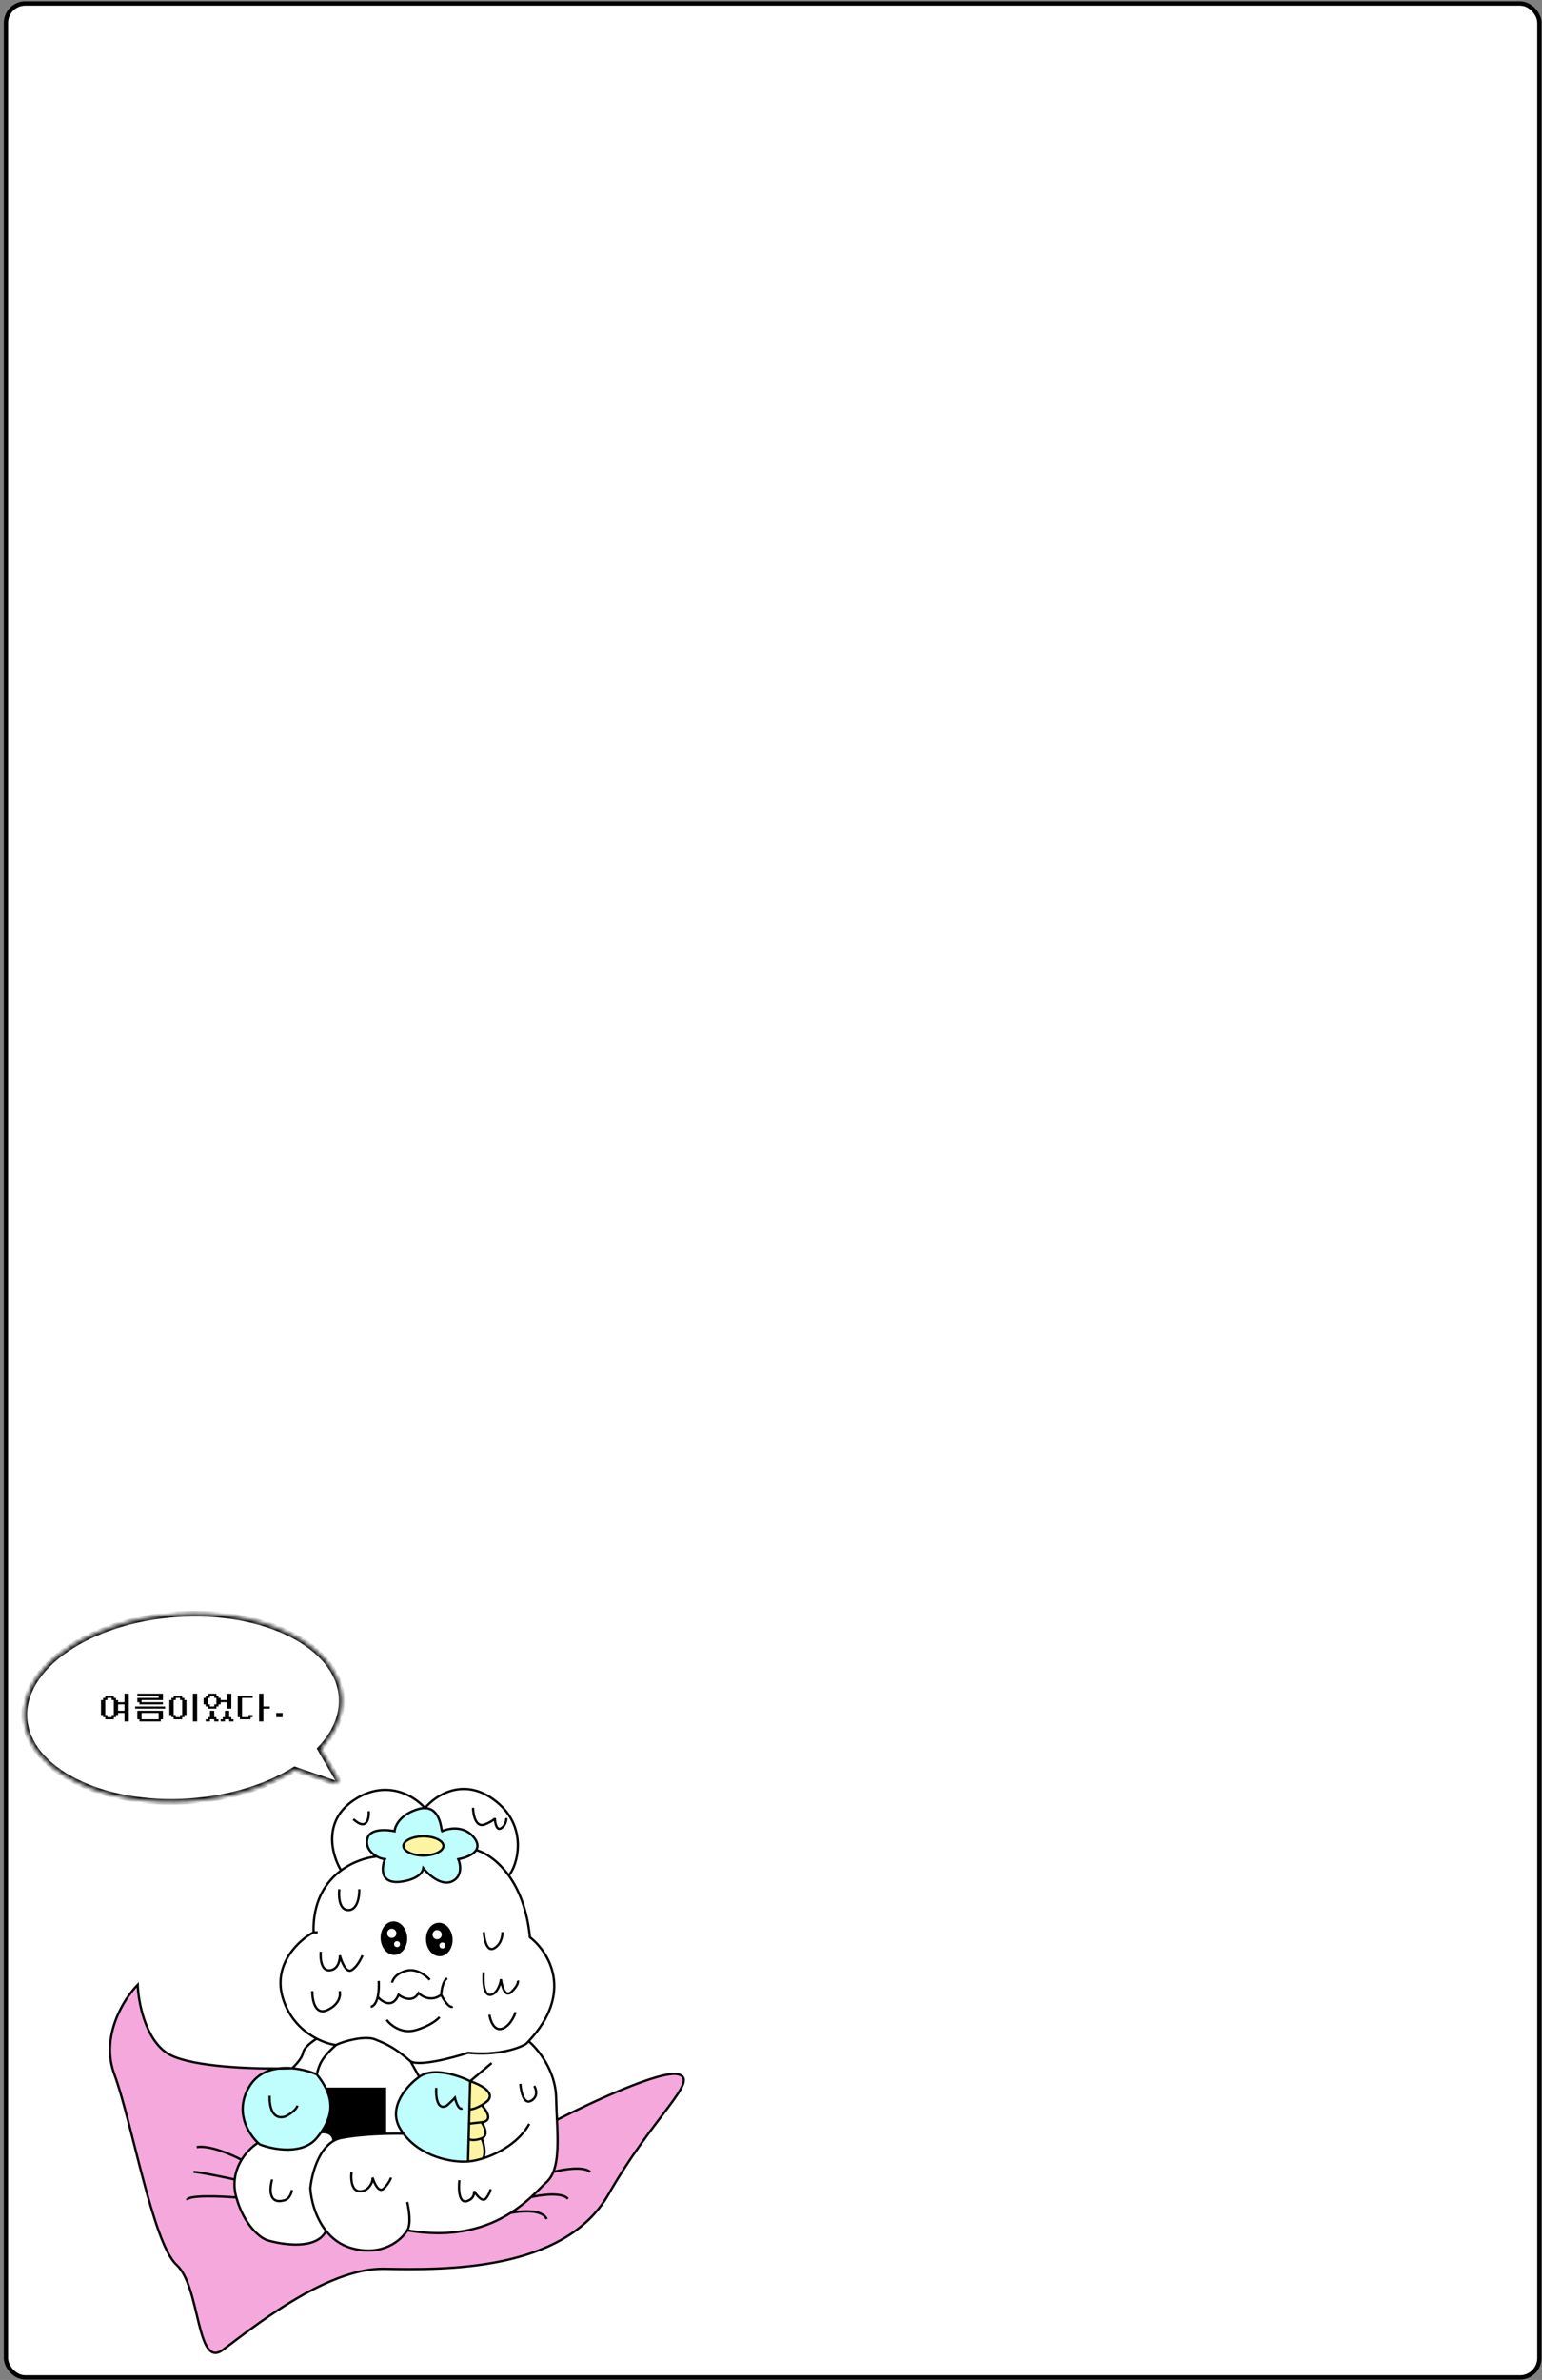 <svg width="359" height="554" viewBox="0 0 359 554" fill="none" xmlns="http://www.w3.org/2000/svg">
<rect x="0" y="0" width="359" height="554" fill="#808080" stroke="none"/>
<rect x="1.388" y="0.821" width="357" height="552.579" rx="4.5" fill="white" stroke="black"/>
<mask id="path-2-inside-1_56_749" fill="white">
<path fill-rule="evenodd" clip-rule="evenodd" d="M44.084 419.296C23.691 420.676 6.501 412.049 5.688 400.028C4.875 388.007 20.747 377.144 41.139 375.764C61.532 374.385 78.723 383.012 79.536 395.033C79.827 399.334 77.981 403.487 74.557 407.11L78.629 414.099C78.939 414.629 78.423 415.259 77.841 415.06L68.618 411.906C62.29 415.893 53.688 418.647 44.084 419.296Z"/>
</mask>
<path d="M5.688 400.028L6.349 399.983L5.688 400.028ZM44.084 419.296L44.129 419.958L44.084 419.296ZM41.139 375.764L41.095 375.102L41.139 375.764ZM79.536 395.033L78.874 395.078L79.536 395.033ZM74.557 407.11L73.984 407.444L73.734 407.015L74.075 406.655L74.557 407.11ZM78.629 414.099L78.056 414.433L78.056 414.433L78.629 414.099ZM77.841 415.06L77.627 415.688L77.841 415.06ZM68.618 411.906L68.265 411.345L68.533 411.176L68.833 411.278L68.618 411.906ZM6.349 399.983C6.734 405.664 11 410.661 17.841 414.094C24.666 417.519 33.94 419.317 44.039 418.634L44.129 419.958C33.835 420.654 24.317 418.829 17.246 415.28C10.19 411.739 5.455 406.413 5.026 400.072L6.349 399.983ZM41.184 376.426C31.085 377.109 22.138 380.14 15.836 384.453C9.52 388.776 5.965 394.302 6.349 399.983L5.026 400.072C4.597 393.732 8.572 387.817 15.087 383.358C21.616 378.889 30.801 375.799 41.095 375.102L41.184 376.426ZM78.874 395.078C78.49 389.397 74.223 384.399 67.382 380.966C60.557 377.541 51.283 375.743 41.184 376.426L41.095 375.102C51.388 374.406 60.906 376.232 67.977 379.781C75.033 383.321 79.769 388.648 80.198 394.988L78.874 395.078ZM74.075 406.655C77.41 403.126 79.149 399.146 78.874 395.078L80.198 394.988C80.504 399.522 78.553 403.848 75.039 407.566L74.075 406.655ZM78.056 414.433L73.984 407.444L75.13 406.776L79.202 413.765L78.056 414.433ZM78.056 414.433L78.056 414.433L79.202 413.765C79.821 414.826 78.789 416.085 77.627 415.688L78.056 414.433ZM68.833 411.278L78.056 414.433L77.627 415.688L68.404 412.534L68.833 411.278ZM44.039 418.634C53.551 417.991 62.043 415.265 68.265 411.345L68.972 412.467C62.538 416.521 53.826 419.302 44.129 419.958L44.039 418.634Z" fill="black" mask="url(#path-2-inside-1_56_749)"/>
<path d="M26.994 399.721H26.496V400.218H24.506V399.721H24.009V399.223H23.511V395.741H24.009V395.243H24.506V394.746H26.496V395.243H26.994V395.741H27.491V396.238H28.984V394.248H29.979V400.716H28.984V398.726H27.491V399.223H26.994V399.721ZM25.004 399.223V399.721H25.999V399.223H26.496V395.741H25.999V395.243H25.004V395.741H24.506V399.223H25.004ZM28.984 398.228V396.736H27.491V398.228H28.984ZM31.969 396.238V395.243H36.944V394.746H31.969V394.248H37.939V395.741H32.964V396.238H37.939V396.736H32.467V396.238H31.969ZM38.437 397.233V397.731H31.471V397.233H38.437ZM37.939 398.228V400.218H37.441V400.716H32.467V400.218H31.969V398.228H37.939ZM36.944 400.218V398.726H32.964V400.218H36.944ZM45.899 394.248V400.716H44.904V394.248H45.899ZM42.417 399.721V400.218H40.427V399.721H39.929V399.223H39.432V395.741H39.929V395.243H40.427V394.746H42.417V395.243H42.914V395.741H43.412V399.223H42.914V399.721H42.417ZM40.924 395.243V395.741H40.427V399.223H40.924V399.721H41.919V399.223H42.417V395.741H41.919V395.243H40.924ZM47.889 397.233V396.736H47.392V395.243H47.889V394.746H48.387V394.248H50.377V394.746H50.874V395.243H51.372V395.741H52.864V394.248H53.859V397.731H52.864V396.238H51.372V396.736H50.874V397.233H50.377V397.731H48.387V397.233H47.889ZM48.884 396.736V397.233H49.879V396.736H50.377V395.243H49.879V394.746H48.884V395.243H48.387V396.736H48.884ZM47.889 400.716V400.218H48.387V399.721H48.884V398.228H49.879V399.721H50.377V400.218H50.874V400.716H49.879V400.218H48.884V400.716H47.889ZM51.372 400.218H51.869V399.721H52.367V398.228H53.362V399.721H53.859V400.218H54.357V400.716H53.362V400.218H52.367V400.716H51.372V400.218ZM61.322 394.248V397.233H62.814V397.731H61.322V400.716H60.327V394.248H61.322ZM58.337 399.721V400.218H55.849V399.721H55.352V394.746H58.834V395.243H56.347V399.721H57.839V399.223H58.834V399.721H58.337ZM65.799 399.721H64.307V398.726H65.799V399.721Z" fill="black"/>
<path d="M89.634 486.203H75.919C77.623 489.729 77.164 492.914 74.753 496.361C77.115 496.091 77.666 497.583 77.646 498.363C78.2 498.039 78.804 497.801 79.462 497.673C82.631 497.056 86.517 496.791 89.634 496.698V486.203Z" fill="black"/>
<path d="M94.806 519.18C93.494 521.407 89.065 525.353 81.848 523.32C79.28 522.598 77.35 521.105 75.919 519.312C73.766 523.755 65.823 522.584 62.121 521.444C60.523 520.852 56.866 518.041 55.026 511.523C54.603 510.025 54.512 508.624 54.651 507.335C54.84 505.593 55.451 504.057 56.237 502.768C57.398 500.863 58.939 499.496 60.062 498.794C57.718 496.591 54.58 491.471 58.036 485.719C59.646 483.041 62.147 481.854 64.761 481.5C56.42 481.545 43.227 480.878 38.79 477.847C33.717 474.381 32.191 465.837 32.062 461.997C28.869 465.234 23.313 473.94 26.626 482.865C30.767 494.022 35.555 522.172 41.119 527.219C46.684 532.266 45.684 551.548 51.86 547.018C58.036 542.489 75.743 527.866 89.425 528.125C103.106 528.384 131.317 528.887 141.669 510.784C152.022 492.681 162.892 484.288 157.975 482.865C154.041 481.726 137.469 489.457 129.675 493.465C129.885 498.184 130.023 502.596 128.827 505.574C128.45 506.511 127.942 507.306 127.262 507.923C126.382 508.722 125.208 510.001 123.643 511.43C122.338 512.622 120.761 513.919 118.858 515.128C113.654 518.436 106.011 521.093 94.806 519.18Z" fill="#F4A8DC"/>
<path d="M97.367 421.111C93.19 422.313 91.955 425.045 91.86 426.26C90.024 425.867 86.196 425.639 85.566 427.87C85.016 429.822 86.251 431.336 87.716 432.143C88.345 432.489 89.017 432.705 89.607 432.769C88.773 434.879 88.441 438.87 93.791 437.954C95.257 437.752 98.261 436.853 98.547 434.879C99.751 436.381 102.774 439.099 105.234 437.954C107.694 436.81 107.236 434.021 106.7 432.769C108.08 432.538 110.1 431.865 110.857 430.651C111.31 429.925 111.311 429.005 110.455 427.87C108.166 424.838 104.471 425.533 102.91 426.26C102.719 426.007 102.613 420.964 98.943 420.883C98.477 420.872 97.954 420.942 97.367 421.111Z" fill="#C0FEFD"/>
<path d="M60.501 499.181C63.536 500.358 70.435 501.704 73.752 497.673C74.116 497.231 74.45 496.794 74.753 496.361C77.164 492.914 77.623 489.729 75.919 486.203C75.4 485.128 74.68 484.021 73.752 482.865C72.339 482.255 70.253 481.636 68.01 481.442C67.053 481.473 65.957 481.494 64.761 481.5C62.147 481.854 59.646 483.041 58.036 485.719C54.58 491.471 57.718 496.591 60.062 498.794C60.212 498.935 60.359 499.065 60.501 499.181Z" fill="#C0FEFD"/>
<path d="M109.457 484.458C106.846 483.133 100.819 481.076 97.603 483.448C94.855 485.374 90.126 490.495 93.192 495.562C93.427 495.95 93.677 496.321 93.941 496.674C97.982 502.081 105.202 503.441 108.966 503.147L109.104 497.91L109.197 494.389C109.144 494.389 109.131 494.383 109.197 494.369L109.284 491.041L109.457 484.458Z" fill="#C0FEFD"/>
<path d="M113.539 489.03C115.407 487.001 111.596 485.136 109.457 484.458L109.284 491.041C110.23 491.002 111.268 490.543 112.117 490.039C112.722 489.679 113.23 489.298 113.539 489.03Z" fill="#FFF4A2"/>
<path d="M112.117 490.039C111.268 490.543 110.23 491.002 109.284 491.041L109.197 494.369C109.371 494.332 110.096 494.234 112.117 494.022C114.907 493.728 113.28 491.244 112.117 490.039Z" fill="#FFF4A2"/>
<path d="M112.117 497.765C113.78 497.153 112.81 495.015 112.117 494.022C110.096 494.234 109.371 494.332 109.197 494.369L109.197 494.389L109.104 497.91C109.415 498.116 110.453 498.377 112.117 497.765Z" fill="#FFF4A2"/>
<path d="M109.104 497.91L108.966 503.147C109.973 503.069 111.186 502.823 112.484 502.412C113.211 500.948 112.542 498.704 112.117 497.765C110.453 498.377 109.415 498.116 109.104 497.91Z" fill="#FFF4A2"/>
<path d="M87.716 432.143C86.251 431.336 85.016 429.822 85.566 427.87C86.196 425.639 90.024 425.867 91.86 426.26C91.955 425.045 93.19 422.313 97.367 421.111C97.954 420.942 98.477 420.872 98.943 420.883M87.716 432.143C88.345 432.489 89.017 432.705 89.607 432.769C88.773 434.879 88.441 438.87 93.791 437.954C95.257 437.752 98.261 436.853 98.547 434.879C99.751 436.381 102.774 439.099 105.234 437.954C107.694 436.81 107.236 434.021 106.7 432.769C108.08 432.538 110.1 431.865 110.857 430.651M87.716 432.143C85.481 432.344 82.269 433.276 79.415 435.39M72.994 449.802H73.955M72.994 449.802C69.661 451.574 63.555 457.075 65.791 464.901C67.23 469.938 70.649 472.954 73.752 474.559M72.994 449.802C72.82 442.548 75.837 438.04 79.415 435.39M110.857 430.651C111.31 429.925 111.311 429.005 110.455 427.87C108.166 424.838 104.471 425.533 102.91 426.26C102.719 426.007 102.613 420.964 98.943 420.883M110.857 430.651C112.778 431.164 115.816 432.934 118.44 436.572M95.58 479.833C97.639 481.068 105.362 479.023 108.966 477.847C115.969 478.553 120.906 476.745 122.499 475.753C122.695 475.553 122.887 475.354 123.073 475.156M95.58 479.833L97.603 483.448M95.58 479.833C92.051 476.8 90.271 475.889 87.256 474.704C85.08 473.849 80.355 474.987 78.228 476.03M78.228 476.03C74.617 479.28 74.319 480.73 73.752 482.865M78.228 476.03C77.093 475.903 75.471 475.447 73.752 474.559M73.752 482.865C74.68 484.021 75.4 485.128 75.919 486.203M73.752 482.865C72.339 482.255 70.253 481.636 68.01 481.442M97.603 483.448C100.819 481.076 106.846 483.133 109.457 484.458M97.603 483.448C94.855 485.374 90.126 490.495 93.192 495.562C93.427 495.95 93.677 496.321 93.941 496.674M98.943 420.883C96.632 418.173 90.116 413.987 82.532 418.923C74.947 423.858 77.294 431.957 79.415 435.39M98.943 420.883C101.212 418.084 107.526 413.725 114.627 418.677C123.502 424.866 120.309 434.645 118.44 436.572M118.44 436.572C120.75 439.774 122.739 444.424 123.365 450.937C127.758 454.321 133.71 463.83 123.073 475.156M83.644 439.763C83.696 441.384 83.261 444.626 81.102 444.626C78.944 444.626 78.802 441.384 79.001 439.763M62.792 487.858C62.665 489.868 63.211 493.646 66.409 492.681C67.213 492.301 68.91 491.26 69.266 490.143M114.462 480.235L109.457 484.458M109.457 484.458C111.596 485.136 115.407 487.001 113.539 489.03C113.23 489.298 112.722 489.679 112.117 490.039M109.457 484.458L109.284 491.041M108.966 503.147L109.104 497.91M108.966 503.147C109.973 503.069 111.186 502.823 112.484 502.412M108.966 503.147C105.202 503.441 97.982 502.081 93.941 496.674M123.221 494.389C120.995 498.489 116.357 501.185 112.484 502.412M101.574 486.008C101.438 487.905 101.737 491.389 104.016 490.143C104.4 489.804 105.318 488.965 105.915 488.314C106.143 489.338 106.806 491.264 107.637 490.766M109.284 491.041C110.23 491.002 111.268 490.543 112.117 490.039M109.284 491.041L109.197 494.369M112.117 490.039C113.28 491.244 114.907 493.728 112.117 494.022M112.117 494.022C112.81 495.015 113.78 497.153 112.117 497.765M112.117 494.022C110.096 494.234 109.371 494.332 109.197 494.369M109.197 494.389L109.104 497.91M109.197 494.389C109.144 494.389 109.131 494.383 109.197 494.369M109.197 494.389L109.197 494.369M112.117 497.765C110.453 498.377 109.415 498.116 109.104 497.91M112.117 497.765C112.542 498.704 113.21 500.948 112.484 502.412M121.142 485.077C121.264 486.797 121.935 489.996 123.643 489.03C125.351 488.064 124.843 486.318 124.375 485.565M123.073 475.156C125.154 476.867 129.349 481.894 129.48 488.314C129.515 490.035 129.6 491.77 129.675 493.465M94.806 519.18C95.757 517.817 95.203 514.217 94.806 512.587M94.806 519.18C93.494 521.407 89.065 525.353 81.848 523.32C79.28 522.598 77.35 521.105 75.919 519.312M94.806 519.18C106.011 521.093 113.654 518.436 118.858 515.128M93.941 496.674C92.941 496.648 91.413 496.645 89.634 496.698M81.848 505.574C81.602 507.556 81.911 511.172 85.11 509.783C85.689 509.432 86.826 508.362 86.741 506.889C87.145 508.246 88.246 510.643 89.425 509.372C90.603 508.101 90.968 507.187 91.003 506.889M75.919 486.203H89.634V496.698M75.919 486.203C77.623 489.729 77.164 492.914 74.753 496.361M89.634 496.698C86.517 496.791 82.631 497.056 79.462 497.673C78.804 497.801 78.2 498.039 77.646 498.363M77.646 498.363C74.009 500.49 72.54 506.339 72.255 509.372C72.377 511.822 73.328 516.062 75.919 519.312M77.646 498.363C77.666 497.583 77.115 496.091 74.753 496.361M74.753 496.361C74.45 496.794 74.116 497.231 73.752 497.673C70.435 501.704 63.536 500.358 60.501 499.181C60.359 499.065 60.212 498.935 60.062 498.794M60.062 498.794C57.718 496.591 54.58 491.471 58.036 485.719C59.646 483.041 62.147 481.854 64.761 481.5M60.062 498.794C58.939 499.496 57.398 500.863 56.237 502.768M55.026 511.523C56.866 518.041 60.523 520.852 62.121 521.444C65.823 522.584 73.766 523.755 75.919 519.312M55.026 511.523C54.603 510.025 54.512 508.624 54.651 507.335M55.026 511.523C51.225 511.221 43.61 510.919 43.557 512.124M63.359 507.335C62.732 509.464 62.464 513.401 66.409 512.124C66.832 511.988 67.735 511.328 67.96 509.783M73.752 474.559C72.775 475.134 70.769 476.598 70.557 477.847C70.345 479.095 68.77 480.764 68.01 481.442M68.01 481.442C67.053 481.473 65.957 481.494 64.761 481.5M68.01 481.442C66.944 481.35 65.843 481.354 64.761 481.5M129.675 493.465C137.469 489.457 154.041 481.726 157.975 482.865C162.892 484.288 152.022 492.681 141.669 510.784C131.317 528.887 103.106 528.384 89.425 528.125C75.743 527.866 58.036 542.489 51.86 547.018C45.684 551.548 46.684 532.266 41.119 527.219C35.555 522.172 30.767 494.022 26.626 482.865C23.313 473.94 28.869 465.234 32.062 461.997C32.191 465.837 33.717 474.381 38.79 477.847C43.227 480.878 56.42 481.545 64.761 481.5M129.675 493.465C129.885 498.184 130.023 502.596 128.827 505.574M128.827 505.574C128.45 506.511 127.942 507.306 127.262 507.923C126.382 508.722 125.208 510.001 123.643 511.43M128.827 505.574C131.037 504.987 135.846 504.165 137.399 505.574M123.643 511.43C125.978 510.897 130.96 510.235 132.211 511.851M123.643 511.43C122.338 512.622 120.761 513.919 118.858 515.128M118.858 515.128C121.263 514.631 126.312 514.217 127.262 516.545M56.237 502.768C54.007 501.562 48.797 499.282 45.795 499.809M56.237 502.768C55.451 504.057 54.84 505.593 54.651 507.335M54.651 507.335C51.963 506.748 46.282 505.574 45.071 505.574" stroke="black" stroke-width="0.534"/>
<path d="M74.671 454.32C74.536 455.826 74.76 458.801 76.743 458.65C78.726 458.499 79.158 456.265 79.126 455.167C79.503 456.579 80.557 459.253 81.762 458.65C82.966 458.047 84.02 456.077 84.397 455.167" stroke="black" stroke-width="0.534"/>
<path d="M112.647 449.747C112.731 451.372 113.317 454.405 114.987 453.545C116.658 452.684 117.012 450.654 116.981 449.747" stroke="black" stroke-width="0.534"/>
<path d="M112.614 459.113C112.413 461.402 112.614 465.587 115.019 464.018C115.441 463.733 116.354 462.676 116.633 460.727C116.822 462.299 117.575 465.087 119.069 463.67C120.562 462.252 120.683 461.328 120.556 461.043" stroke="black" stroke-width="0.534"/>
<path d="M113.942 468.981C114.131 470.249 114.951 472.684 116.727 472.282C118.503 471.88 119.673 469.518 120.036 468.387" stroke="black" stroke-width="0.534"/>
<path d="M72.706 463.485C72.679 465.51 73.344 469.224 76.225 467.884C79.107 466.543 79.324 464.393 79.073 463.485" stroke="black" stroke-width="0.534"/>
<path d="M85.85 421.598C85.949 423.391 85.37 426.276 82.262 423.466" stroke="black" stroke-width="0.534"/>
<path d="M110.129 420.807C110.163 422.489 110.781 425.61 112.983 424.637C113.68 424.353 115.1 423.673 115.201 423.216C115.244 424.265 115.592 426.207 116.647 425.588C117.703 424.969 117.907 423.749 117.878 423.216" stroke="black" stroke-width="0.534"/>
<ellipse cx="91.71" cy="451.157" rx="3.093" ry="3.903" transform="rotate(-3.217 91.71 451.157)" fill="black"/>
<circle cx="91.209" cy="450.03" r="1.073" transform="rotate(2.896 91.209 450.03)" fill="white"/>
<circle cx="92.435" cy="452.551" r="0.692" transform="rotate(2.896 92.435 452.551)" fill="white"/>
<ellipse cx="102.273" cy="451.467" rx="3.093" ry="3.903" transform="rotate(-3.217 102.273 451.467)" fill="black"/>
<circle cx="101.772" cy="450.341" r="1.073" transform="rotate(2.896 101.772 450.341)" fill="white"/>
<circle cx="102.999" cy="452.862" r="0.692" transform="rotate(2.896 102.999 452.862)" fill="white"/>
<path d="M100.061 460.866C99.231 459.892 96.969 458.105 94.558 458.752C92.146 459.398 91.377 460.866 91.294 461.519" stroke="black" stroke-width="0.534"/>
<path d="M88.165 461.123C88.236 462.077 88.221 463.554 87.937 464.812M86.317 467.148C87.183 466.949 87.675 465.975 87.937 464.812M87.937 464.812C88.992 466.034 91.441 467.65 92.796 464.33C93.826 465.137 96.197 466.189 97.442 463.937C98.279 464.785 100.504 466.05 102.713 464.33M102.713 464.33C102.78 463.245 103.155 460.965 104.119 460.523M102.713 464.33C103.253 465.429 104.547 467.523 105.406 467.105" stroke="black" stroke-width="0.534"/>
<path d="M90.005 470.174C90.88 471.359 93.445 473.501 96.712 472.581C99.978 471.661 101.822 470.161 102.336 469.526" stroke="black" stroke-width="0.534"/>
<path d="M106.945 507.511C106.709 509.62 106.823 513.504 109.171 512.167C109.61 512.015 110.467 511.377 110.386 510.041C110.976 511.037 112.36 512.764 113.169 511.711C113.979 510.659 114.181 509.856 114.181 509.586" stroke="black" stroke-width="0.534"/>
<path d="M103.239 429.689C103.239 430.228 102.803 430.785 101.94 431.223C101.093 431.654 99.903 431.928 98.574 431.928C97.246 431.928 96.056 431.654 95.208 431.223C94.346 430.785 93.91 430.228 93.91 429.689C93.91 429.15 94.346 428.593 95.208 428.155C96.056 427.724 97.246 427.45 98.574 427.45C99.903 427.45 101.093 427.724 101.94 428.155C102.803 428.593 103.239 429.15 103.239 429.689Z" fill="#FFF4A2" stroke="black" stroke-width="0.534"/>
</svg>
